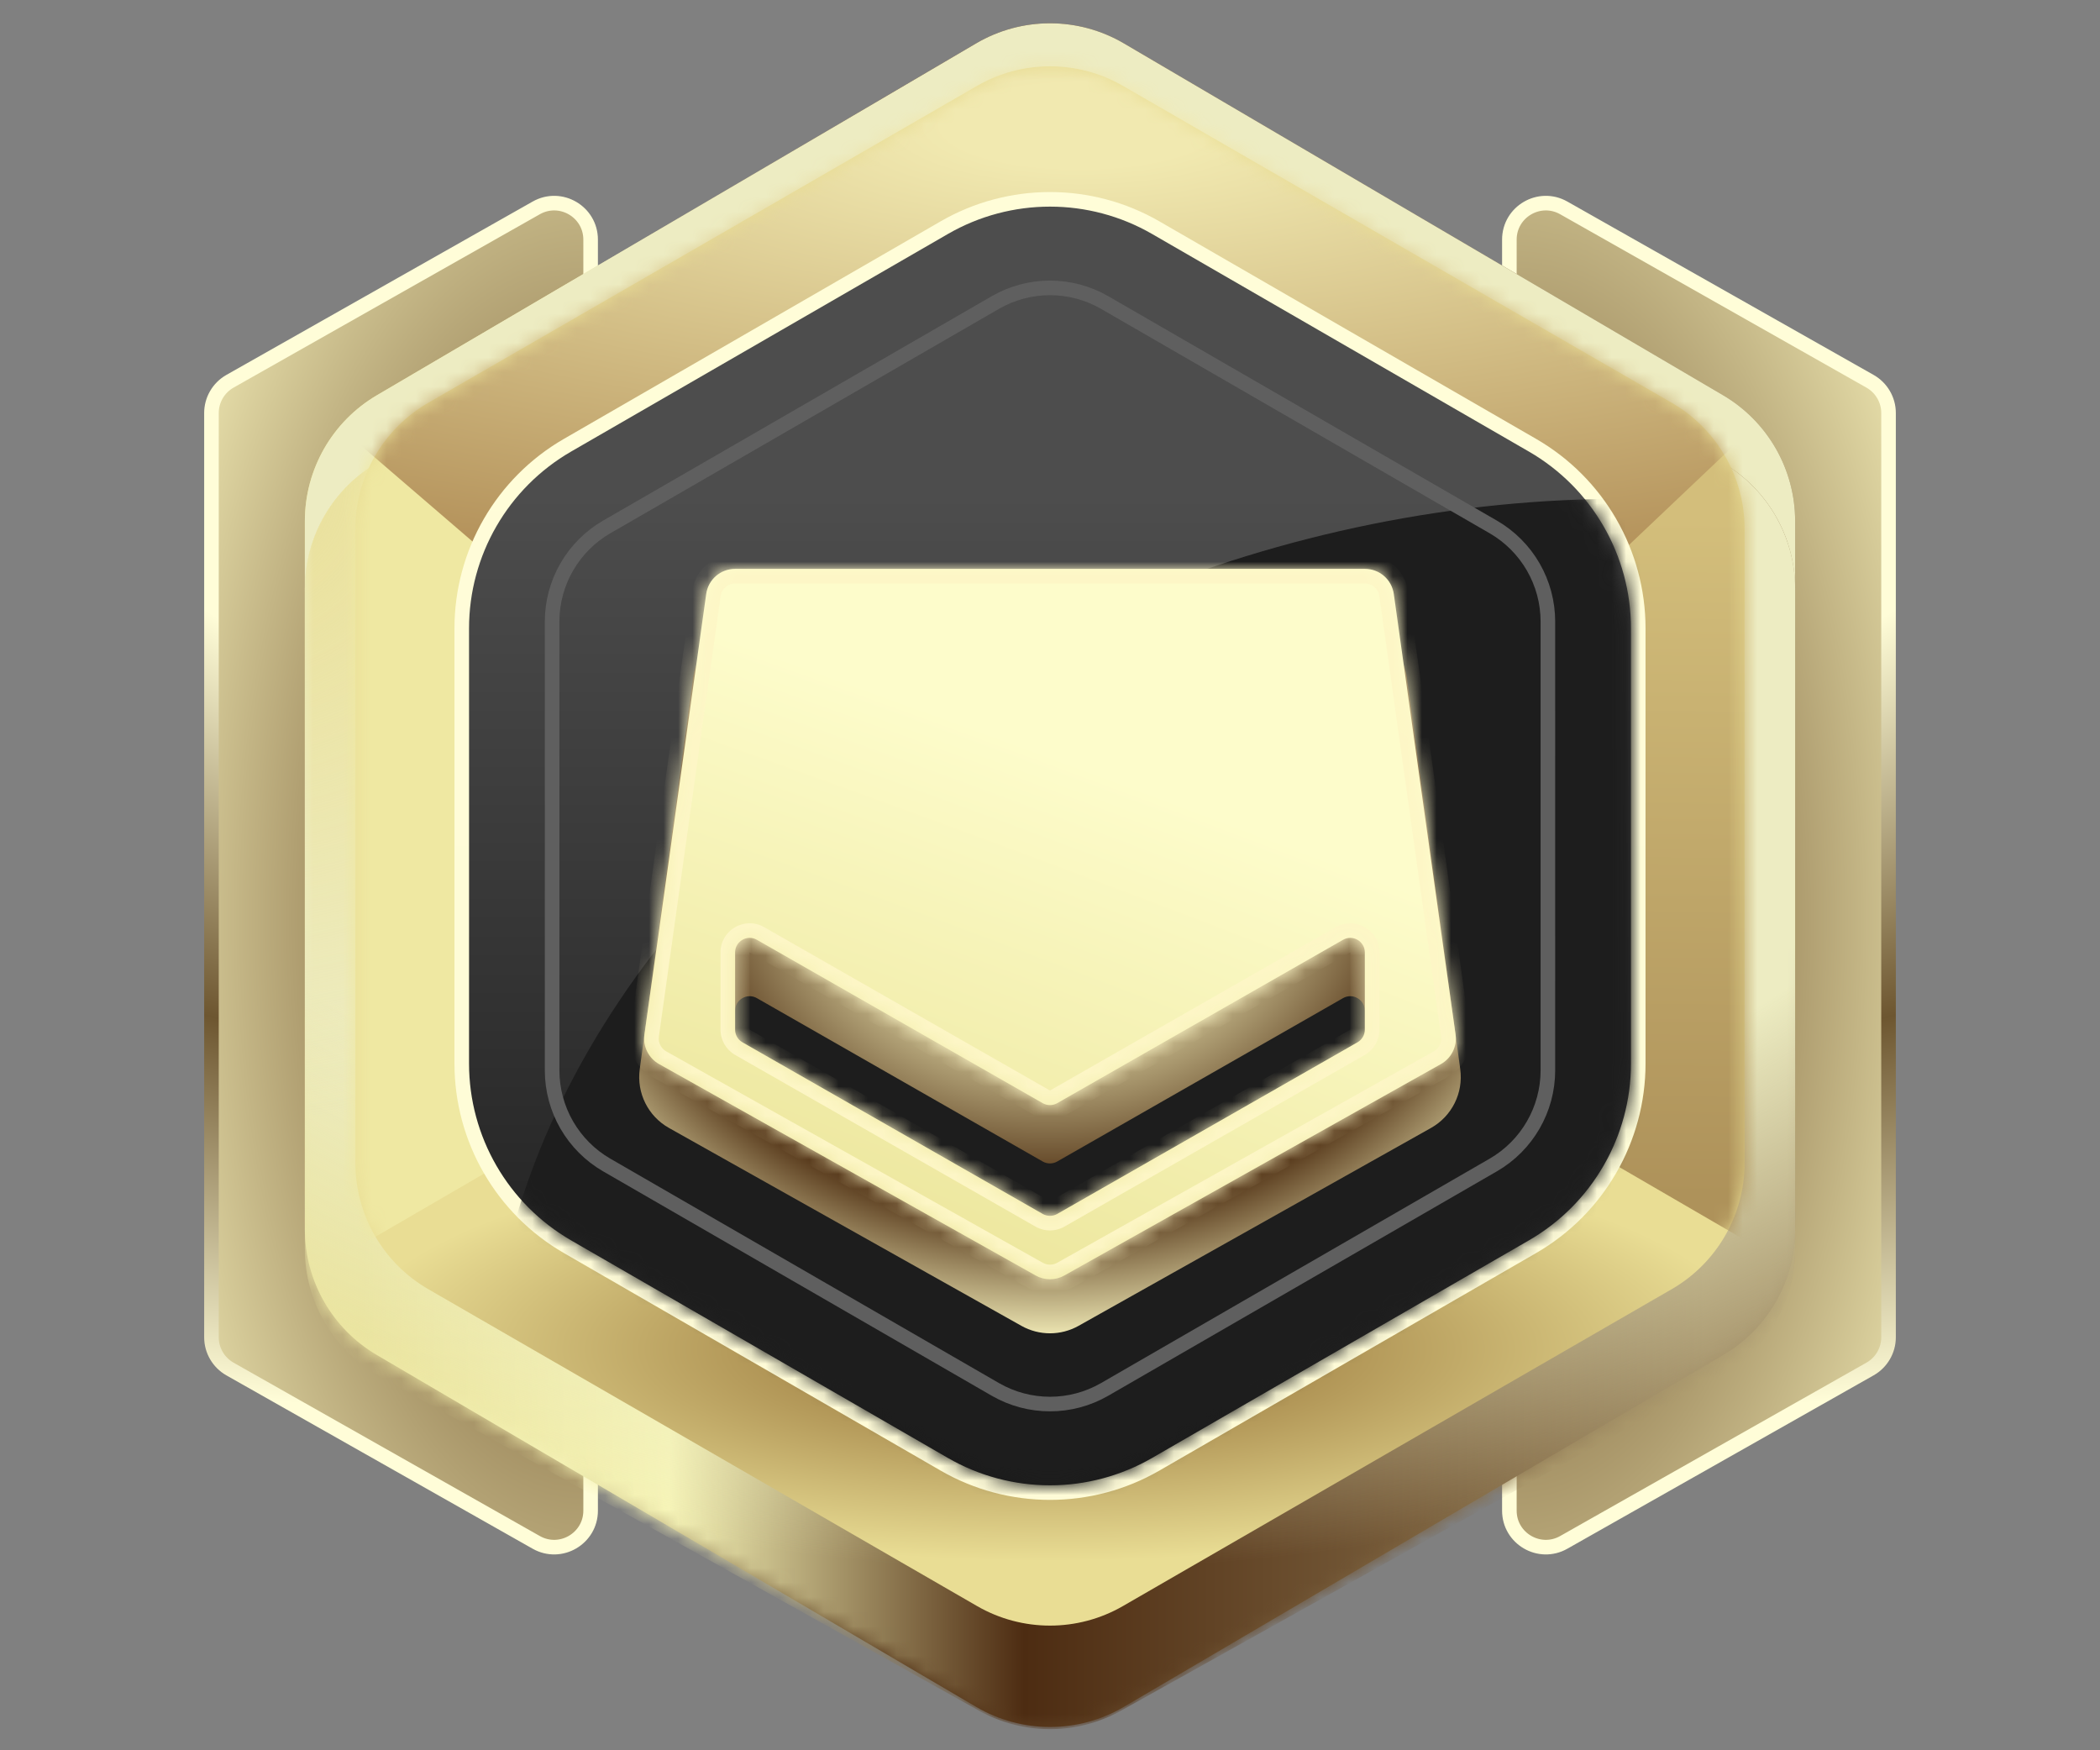 <svg width="144" height="120" viewBox="0 0 144 120" fill="none" xmlns="http://www.w3.org/2000/svg">
<rect x="0" y="0" width="144" height="120" fill="#808080" stroke="none"/>
<path d="M15.768 26.141C14.985 26.585 14.5 27.416 14.5 28.317V91.683C14.5 92.584 14.985 93.415 15.768 93.859L36.769 105.745C38.435 106.689 40.5 105.485 40.5 103.57V16.43C40.5 14.515 38.435 13.311 36.769 14.255L15.768 26.141Z" fill="url(#paint0_radial_365_37206)" stroke="url(#paint1_radial_365_37206)"/>
<path d="M128.231 26.141C129.015 26.585 129.5 27.416 129.5 28.317V91.683C129.5 92.584 129.015 93.415 128.231 93.859L107.231 105.745C105.565 106.689 103.5 105.485 103.5 103.57V16.43C103.5 14.515 105.565 13.311 107.231 14.255L128.231 26.141Z" fill="url(#paint2_radial_365_37206)" stroke="url(#paint3_radial_365_37206)"/>
<path d="M66.936 2.973C70.063 1.138 73.937 1.138 77.064 2.973L97.547 15.001L118.158 27.101C121.217 28.897 123.095 32.179 123.095 35.726L123.094 60L123.095 84.274C123.095 87.821 121.217 91.103 118.158 92.899L97.547 104.999L77.064 117.027C73.937 118.862 70.063 118.862 66.936 117.027L46.453 104.999L25.842 92.899C22.783 91.103 20.905 87.821 20.905 84.274L20.906 60L20.905 35.726C20.905 32.179 22.783 28.897 25.842 27.101L46.453 15.001L66.936 2.973Z" fill="url(#paint4_linear_365_37206)"/>
<path d="M66.936 2.973C70.063 1.138 73.937 1.138 77.064 2.973L97.547 15.001L118.158 27.101C121.217 28.897 123.095 32.179 123.095 35.726L123.094 60L123.095 84.274C123.095 87.821 121.217 91.103 118.158 92.899L97.547 104.999L77.064 117.027C73.937 118.862 70.063 118.862 66.936 117.027L46.453 104.999L25.842 92.899C22.783 91.103 20.905 87.821 20.905 84.274L20.906 60L20.905 35.726C20.905 32.179 22.783 28.897 25.842 27.101L46.453 15.001L66.936 2.973Z" fill="url(#paint5_radial_365_37206)"/>
<mask id="mask0_365_37206" style="mask-type:alpha" maskUnits="userSpaceOnUse" x="20" y="1" width="104" height="118">
<path d="M66.936 2.973C70.063 1.138 73.937 1.138 77.064 2.973L97.547 15.001L118.158 27.101C121.217 28.897 123.095 32.179 123.095 35.726L123.094 60L123.095 84.274C123.095 87.821 121.217 91.103 118.158 92.899L97.547 104.999L77.064 117.027C73.937 118.862 70.063 118.862 66.936 117.027L46.453 104.999L25.842 92.899C22.783 91.103 20.905 87.821 20.905 84.274L20.906 60L20.905 35.726C20.905 32.179 22.783 28.897 25.842 27.101L46.453 15.001L66.936 2.973Z" fill="url(#paint6_linear_365_37206)"/>
<path d="M66.936 2.973C70.063 1.138 73.937 1.138 77.064 2.973L97.547 15.001L118.158 27.101C121.217 28.897 123.095 32.179 123.095 35.726L123.094 60L123.095 84.274C123.095 87.821 121.217 91.103 118.158 92.899L97.547 104.999L77.064 117.027C73.937 118.862 70.063 118.862 66.936 117.027L46.453 104.999L25.842 92.899C22.783 91.103 20.905 87.821 20.905 84.274L20.906 60L20.905 35.726C20.905 32.179 22.783 28.897 25.842 27.101L46.453 15.001L66.936 2.973Z" fill="url(#paint7_radial_365_37206)"/>
</mask>
<g mask="url(#mask0_365_37206)">
<path d="M67.128 8.718C70.156 7.028 73.844 7.028 76.872 8.718L97.547 20.251L117.966 31.639C121.133 33.405 123.095 36.747 123.095 40.373L123.094 63L123.095 85.627C123.095 89.253 121.133 92.595 117.966 94.361L97.547 105.749L76.872 117.282C73.844 118.972 70.156 118.972 67.128 117.282L46.453 105.749L26.034 94.361C22.867 92.595 20.905 89.253 20.905 85.627L20.906 63L20.905 40.373C20.905 36.747 22.867 33.405 26.034 31.639L46.453 20.251L67.128 8.718Z" fill="url(#paint8_linear_365_37206)"/>
<path d="M67.128 8.718C70.156 7.028 73.844 7.028 76.872 8.718L97.547 20.251L117.966 31.639C121.133 33.405 123.095 36.747 123.095 40.373L123.094 63L123.095 85.627C123.095 89.253 121.133 92.595 117.966 94.361L97.547 105.749L76.872 117.282C73.844 118.972 70.156 118.972 67.128 117.282L46.453 105.749L26.034 94.361C22.867 92.595 20.905 89.253 20.905 85.627L20.906 63L20.905 40.373C20.905 36.747 22.867 33.405 26.034 31.639L46.453 20.251L67.128 8.718Z" fill="url(#paint9_radial_365_37206)"/>
<path d="M67.128 8.718C70.156 7.028 73.844 7.028 76.872 8.718L97.547 20.251L117.966 31.639C121.133 33.405 123.095 36.747 123.095 40.373L123.094 63L123.095 85.627C123.095 89.253 121.133 92.595 117.966 94.361L97.547 105.749L76.872 117.282C73.844 118.972 70.156 118.972 67.128 117.282L46.453 105.749L26.034 94.361C22.867 92.595 20.905 89.253 20.905 85.627L20.906 63L20.905 40.373C20.905 36.747 22.867 33.405 26.034 31.639L46.453 20.251L67.128 8.718Z" fill="url(#paint10_radial_365_37206)"/>
</g>
<path d="M67 5.887C70.094 4.101 73.906 4.101 77 5.887L95.815 16.751L114.631 27.613C117.725 29.399 119.631 32.701 119.631 36.274L119.63 58L119.631 79.726C119.631 83.299 117.725 86.6 114.631 88.387L95.815 99.249L77 110.113C73.906 111.899 70.094 111.899 67 110.113L48.185 99.249L29.369 88.387C26.275 86.6 24.369 83.299 24.369 79.726L24.37 58L24.369 36.274C24.369 32.701 26.275 29.399 29.369 27.613L48.185 16.751L67 5.887Z" fill="url(#paint11_radial_365_37206)"/>
<mask id="mask1_365_37206" style="mask-type:alpha" maskUnits="userSpaceOnUse" x="24" y="4" width="96" height="108">
<path d="M67 5.887C70.094 4.101 73.906 4.101 77 5.887L95.815 16.751L114.631 27.613C117.725 29.399 119.631 32.701 119.631 36.274L119.63 58L119.631 79.726C119.631 83.299 117.725 86.6 114.631 88.387L95.815 99.249L77 110.113C73.906 111.899 70.094 111.899 67 110.113L48.185 99.249L29.369 88.387C26.275 86.6 24.369 83.299 24.369 79.726L24.37 58L24.369 36.274C24.369 32.701 26.275 29.399 29.369 27.613L48.185 16.751L67 5.887Z" fill="url(#paint12_radial_365_37206)"/>
</mask>
<g mask="url(#mask1_365_37206)">
<path d="M71 58.5L26.5 30L18.5 27.5V89L71 58.5Z" fill="#EFE8A2"/>
<path d="M74 58.5L118.5 30L126.5 27.5V89L74 58.5Z" fill="url(#paint13_linear_365_37206)"/>
<path d="M74.114 73L4.138 12.819L-2 2L149 2L74.114 73Z" fill="url(#paint14_radial_365_37206)"/>
</g>
<path d="M79.251 15.609C74.764 13.019 69.236 13.019 64.749 15.609L51.832 23.068L51.832 23.068L38.914 30.525C34.427 33.116 31.663 37.903 31.663 43.084L31.664 58L31.663 72.916C31.663 78.097 34.427 82.884 38.914 85.475L51.832 92.932L64.749 100.391C69.236 102.981 74.764 102.981 79.251 100.391L92.168 92.932L105.086 85.475C109.573 82.884 112.337 78.097 112.337 72.916L112.336 58L112.337 43.084C112.337 37.903 109.573 33.116 105.086 30.525L92.168 23.068L79.251 15.609Z" fill="url(#paint15_linear_365_37206)" stroke="url(#paint16_linear_365_37206)"/>
<mask id="mask2_365_37206" style="mask-type:alpha" maskUnits="userSpaceOnUse" x="32" y="14" width="80" height="88">
<path d="M52.332 23.934L52.332 23.934L65.249 16.475C69.427 14.063 74.573 14.063 78.751 16.475L91.668 23.934L91.918 23.501L91.668 23.934L104.586 31.392C108.764 33.803 111.337 38.26 111.337 43.084L111.336 58L111.337 72.916C111.337 77.74 108.764 82.197 104.586 84.609L91.668 92.066L91.918 92.499L91.668 92.066L78.751 99.525C74.573 101.937 69.427 101.937 65.249 99.525L52.332 92.066L52.082 92.499L52.332 92.066L39.414 84.609C35.236 82.197 32.663 77.74 32.663 72.916L32.664 58L32.663 43.084C32.663 38.26 35.236 33.803 39.414 31.392L52.332 23.934Z" fill="url(#paint17_linear_365_37206)" stroke="url(#paint18_linear_365_37206)"/>
</mask>
<g mask="url(#mask2_365_37206)">
<ellipse cx="100.754" cy="87.828" rx="68.5" ry="52" transform="rotate(-17.084 100.754 87.828)" fill="#1D1D1D"/>
</g>
<path d="M89.07 28.434L89.07 28.434L102.39 36.124C104.711 37.463 106.141 39.94 106.141 42.619L106.14 58L106.141 73.381C106.141 76.06 104.711 78.537 102.39 79.876L89.07 87.566L89.32 87.999L89.07 87.566L75.75 95.257C73.43 96.597 70.57 96.597 68.25 95.257L54.93 87.566L54.68 87.999L54.93 87.566L41.609 79.876C39.289 78.537 37.859 76.06 37.859 73.381L37.86 58L37.859 42.619C37.859 39.94 39.289 37.463 41.609 36.124L54.93 28.434L54.93 28.434L68.25 20.743C70.57 19.403 73.43 19.403 75.75 20.743L89.07 28.434Z" stroke="#5F5F5F"/>
<path fill-rule="evenodd" clip-rule="evenodd" d="M51.491 43C49.49 43 47.798 44.478 47.528 46.459L43.867 73.304C43.645 74.931 44.44 76.528 45.872 77.332L70.041 90.901C71.257 91.583 72.741 91.583 73.957 90.901L98.126 77.332C99.558 76.528 100.353 74.931 100.132 73.304L96.471 46.459C96.201 44.478 94.508 43 92.508 43H51.491ZM51.902 68.433C51.235 68.052 50.406 68.534 50.406 69.301V74.592C50.406 74.95 50.598 75.282 50.909 75.46L71.501 87.228C71.808 87.404 72.186 87.404 72.493 87.228L93.085 75.46C93.397 75.282 93.589 74.95 93.589 74.592V69.301C93.589 68.534 92.759 68.052 92.093 68.433L72.493 79.634C72.186 79.81 71.808 79.81 71.501 79.634L51.902 68.433Z" fill="url(#paint19_radial_365_37206)"/>
<mask id="path-16-inside-1_365_37206" fill="white">
<path fill-rule="evenodd" clip-rule="evenodd" d="M50.406 39C49.408 39 48.563 39.735 48.425 40.722L44.189 70.93C44.075 71.746 44.473 72.549 45.191 72.952L71.021 87.451C71.629 87.792 72.371 87.792 72.979 87.451L98.808 72.952C99.527 72.549 99.924 71.746 99.81 70.93L95.575 40.722C95.436 39.735 94.591 39 93.594 39H50.406ZM51.902 64.433C51.235 64.052 50.406 64.534 50.406 65.301V70.592C50.406 70.95 50.598 71.282 50.91 71.46L71.501 83.228C71.809 83.404 72.186 83.404 72.494 83.228L93.086 71.46C93.397 71.282 93.589 70.95 93.589 70.592V65.301C93.589 64.534 92.76 64.052 92.093 64.433L72.494 75.634C72.186 75.81 71.809 75.81 71.501 75.634L51.902 64.433Z"/>
</mask>
<path fill-rule="evenodd" clip-rule="evenodd" d="M50.406 39C49.408 39 48.563 39.735 48.425 40.722L44.189 70.93C44.075 71.746 44.473 72.549 45.191 72.952L71.021 87.451C71.629 87.792 72.371 87.792 72.979 87.451L98.808 72.952C99.527 72.549 99.924 71.746 99.81 70.93L95.575 40.722C95.436 39.735 94.591 39 93.594 39H50.406ZM51.902 64.433C51.235 64.052 50.406 64.534 50.406 65.301V70.592C50.406 70.95 50.598 71.282 50.91 71.46L71.501 83.228C71.809 83.404 72.186 83.404 72.494 83.228L93.086 71.46C93.397 71.282 93.589 70.95 93.589 70.592V65.301C93.589 64.534 92.76 64.052 92.093 64.433L72.494 75.634C72.186 75.81 71.809 75.81 71.501 75.634L51.902 64.433Z" fill="url(#paint20_radial_365_37206)"/>
<path d="M48.425 40.722L49.415 40.861L48.425 40.722ZM44.189 70.93L45.18 71.069L44.189 70.93ZM45.191 72.952L44.702 73.824H44.702L45.191 72.952ZM71.021 87.451L70.531 88.323L70.531 88.323L71.021 87.451ZM72.979 87.451L73.468 88.323L73.468 88.323L72.979 87.451ZM98.808 72.952L98.319 72.08V72.08L98.808 72.952ZM99.81 70.93L98.82 71.069H98.82L99.81 70.93ZM95.575 40.722L94.584 40.861V40.861L95.575 40.722ZM51.902 64.433L51.406 65.301H51.406L51.902 64.433ZM50.91 71.46L50.413 72.328L50.91 71.46ZM71.501 83.228L71.998 82.36L71.501 83.228ZM72.494 83.228L71.998 82.36L72.494 83.228ZM93.086 71.46L92.589 70.592L93.086 71.46ZM92.093 64.433L91.597 63.565L92.093 64.433ZM72.494 75.634L71.998 74.766H71.998L72.494 75.634ZM71.501 75.634L71.998 74.766H71.998L71.501 75.634ZM49.415 40.861C49.484 40.367 49.907 40 50.406 40V38C48.91 38 47.642 39.102 47.434 40.583L49.415 40.861ZM45.18 71.069L49.415 40.861L47.434 40.583L43.199 70.791L45.18 71.069ZM45.681 72.08C45.321 71.878 45.123 71.477 45.18 71.069L43.199 70.791C43.028 72.015 43.624 73.219 44.702 73.824L45.681 72.08ZM71.51 86.579L45.681 72.08L44.702 73.824L70.531 88.323L71.51 86.579ZM72.489 86.579C72.185 86.749 71.814 86.749 71.51 86.579L70.531 88.323C71.443 88.834 72.556 88.834 73.468 88.323L72.489 86.579ZM98.319 72.08L72.489 86.579L73.468 88.323L99.298 73.824L98.319 72.08ZM98.82 71.069C98.877 71.477 98.678 71.878 98.319 72.08L99.298 73.824C100.375 73.219 100.972 72.015 100.8 70.791L98.82 71.069ZM94.584 40.861L98.82 71.069L100.8 70.791L96.565 40.583L94.584 40.861ZM93.594 40C94.093 40 94.515 40.367 94.584 40.861L96.565 40.583C96.357 39.102 95.09 38 93.594 38V40ZM50.406 40H93.594V38H50.406V40ZM51.406 65.301H51.406L52.398 63.565C51.065 62.803 49.406 63.766 49.406 65.301H51.406ZM51.406 70.592V65.301H49.406V70.592H51.406ZM51.406 70.592H49.406C49.406 71.309 49.79 71.972 50.413 72.328L51.406 70.592ZM71.998 82.36L51.406 70.592L50.413 72.328L71.005 84.096L71.998 82.36ZM71.998 82.36H71.998L71.005 84.096C71.62 84.448 72.375 84.448 72.99 84.096L71.998 82.36ZM92.589 70.592L71.998 82.36L72.99 84.096L93.582 72.328L92.589 70.592ZM92.589 70.592H92.589L93.582 72.328C94.205 71.972 94.589 71.309 94.589 70.592H92.589ZM92.589 65.301V70.592H94.589V65.301H92.589ZM92.589 65.301H94.589C94.589 63.766 92.93 62.803 91.597 63.565L92.589 65.301ZM72.99 76.503L92.589 65.301L91.597 63.565L71.998 74.766L72.99 76.503ZM71.005 76.503C71.62 76.854 72.375 76.854 72.99 76.503L71.998 74.766H71.998L71.005 76.503ZM51.406 65.301L71.005 76.503L71.998 74.766L52.398 63.565L51.406 65.301Z" fill="#FDF6C6" mask="url(#path-16-inside-1_365_37206)"/>
<defs>
<radialGradient id="paint0_radial_365_37206" cx="0" cy="0" r="1" gradientUnits="userSpaceOnUse" gradientTransform="translate(40 63) rotate(-90) scale(75.5 35.949)">
<stop offset="0.218" stop-color="#785D36"/>
<stop offset="1" stop-color="#FDF9C2"/>
</radialGradient>
<radialGradient id="paint1_radial_365_37206" cx="0" cy="0" r="1" gradientUnits="userSpaceOnUse" gradientTransform="translate(28 22.5) rotate(68.488) scale(73.629 76.982)">
<stop offset="0.313" stop-color="#FFFDD8"/>
<stop offset="0.657" stop-color="#6D5630"/>
<stop offset="1" stop-color="#FFFDD8"/>
</radialGradient>
<radialGradient id="paint2_radial_365_37206" cx="0" cy="0" r="1" gradientUnits="userSpaceOnUse" gradientTransform="translate(104 63) rotate(-90) scale(75.5 35.949)">
<stop offset="0.218" stop-color="#785D36"/>
<stop offset="1" stop-color="#FDF9C2"/>
</radialGradient>
<radialGradient id="paint3_radial_365_37206" cx="0" cy="0" r="1" gradientUnits="userSpaceOnUse" gradientTransform="translate(116 22.5) rotate(111.512) scale(73.629 76.982)">
<stop offset="0.313" stop-color="#FFFDD8"/>
<stop offset="0.657" stop-color="#6D5630"/>
<stop offset="1" stop-color="#FFFDD8"/>
</radialGradient>
<linearGradient id="paint4_linear_365_37206" x1="20.509" y1="81.273" x2="114.373" y2="81.273" gradientUnits="userSpaceOnUse">
<stop stop-color="#E9E193"/>
<stop offset="0.193" stop-color="#F6F4B7"/>
<stop offset="0.427" stop-color="#4D2C12"/>
<stop offset="1" stop-color="#968058"/>
</linearGradient>
<radialGradient id="paint5_radial_365_37206" cx="0" cy="0" r="1" gradientUnits="userSpaceOnUse" gradientTransform="translate(72 9.5) rotate(90) scale(98 112.808)">
<stop offset="0.718" stop-color="#EDECC2"/>
<stop offset="1" stop-color="#EDECC2" stop-opacity="0"/>
</radialGradient>
<linearGradient id="paint6_linear_365_37206" x1="20.509" y1="81.273" x2="114.373" y2="81.273" gradientUnits="userSpaceOnUse">
<stop stop-color="#E9E193"/>
<stop offset="0.168" stop-color="#F6F4B7"/>
<stop offset="0.427" stop-color="#4D2C12"/>
<stop offset="1" stop-color="#968058"/>
</linearGradient>
<radialGradient id="paint7_radial_365_37206" cx="0" cy="0" r="1" gradientUnits="userSpaceOnUse" gradientTransform="translate(72 9.5) rotate(90) scale(98 112.808)">
<stop offset="0.718" stop-color="#EDECC2"/>
<stop offset="1" stop-color="#EDECC2" stop-opacity="0"/>
</radialGradient>
<linearGradient id="paint8_linear_365_37206" x1="20.509" y1="83.209" x2="117" y2="83.209" gradientUnits="userSpaceOnUse">
<stop offset="0.044" stop-color="#E9E193"/>
<stop offset="0.263" stop-color="#F6F4B7"/>
<stop offset="0.515" stop-color="#4D2C12"/>
<stop offset="1" stop-color="#968058"/>
</linearGradient>
<radialGradient id="paint9_radial_365_37206" cx="0" cy="0" r="1" gradientUnits="userSpaceOnUse" gradientTransform="translate(72 15.025) rotate(90) scale(93.1 112.808)">
<stop offset="0.718" stop-color="#EDECC2"/>
<stop offset="1" stop-color="#EDECC2" stop-opacity="0"/>
</radialGradient>
<radialGradient id="paint10_radial_365_37206" cx="0" cy="0" r="1" gradientUnits="userSpaceOnUse" gradientTransform="translate(16.5 33.5) rotate(71.565) scale(44.272 45.825)">
<stop stop-color="#EAE09A"/>
<stop offset="0.98" stop-color="#ECE299" stop-opacity="0"/>
</radialGradient>
<radialGradient id="paint11_radial_365_37206" cx="0" cy="0" r="1" gradientUnits="userSpaceOnUse" gradientTransform="translate(72 92.5) rotate(90) scale(18.5 62.298)">
<stop offset="0.271" stop-color="#AB8E50"/>
<stop offset="0.784" stop-color="#E9DD94"/>
</radialGradient>
<radialGradient id="paint12_radial_365_37206" cx="0" cy="0" r="1" gradientUnits="userSpaceOnUse" gradientTransform="translate(72 92.5) rotate(90) scale(20.5 39.223)">
<stop offset="0.251" stop-color="#AB8E50"/>
<stop offset="0.677" stop-color="#E9DD94"/>
</radialGradient>
<linearGradient id="paint13_linear_365_37206" x1="112" y1="35.5" x2="111.5" y2="82" gradientUnits="userSpaceOnUse">
<stop stop-color="#D3BE7B"/>
<stop offset="1" stop-color="#AE925A"/>
</linearGradient>
<radialGradient id="paint14_radial_365_37206" cx="0" cy="0" r="1" gradientUnits="userSpaceOnUse" gradientTransform="translate(74 8.716) rotate(90) scale(35.5 113.523)">
<stop offset="0.08" stop-color="#F1E9B0"/>
<stop offset="1" stop-color="#AB854E"/>
</radialGradient>
<linearGradient id="paint15_linear_365_37206" x1="72" y1="12" x2="72" y2="104" gradientUnits="userSpaceOnUse">
<stop offset="0.238" stop-color="#4D4D4D"/>
<stop offset="0.953" stop-color="#1A1A1A"/>
</linearGradient>
<linearGradient id="paint16_linear_365_37206" x1="72" y1="12" x2="72" y2="104" gradientUnits="userSpaceOnUse">
<stop stop-color="#FFFDD8"/>
<stop offset="1" stop-color="#FEFBD7"/>
</linearGradient>
<linearGradient id="paint17_linear_365_37206" x1="72" y1="12" x2="72" y2="104" gradientUnits="userSpaceOnUse">
<stop offset="0.238" stop-color="#4D4D4D"/>
<stop offset="0.953" stop-color="#1A1A1A"/>
</linearGradient>
<linearGradient id="paint18_linear_365_37206" x1="72" y1="12" x2="72" y2="104" gradientUnits="userSpaceOnUse">
<stop stop-color="#FFFDD8"/>
<stop offset="1" stop-color="#FEFBD7"/>
</linearGradient>
<radialGradient id="paint19_radial_365_37206" cx="0" cy="0" r="1" gradientUnits="userSpaceOnUse" gradientTransform="translate(71.999 59.898) rotate(89.102) scale(32.308 39.052)">
<stop offset="0.008" stop-color="#442308"/>
<stop offset="0.263" stop-color="#F8F3BE"/>
<stop offset="0.704" stop-color="#442308"/>
<stop offset="1" stop-color="#F8F3BE"/>
</radialGradient>
<radialGradient id="paint20_radial_365_37206" cx="0" cy="0" r="1" gradientUnits="userSpaceOnUse" gradientTransform="translate(44 85.253) rotate(-70.138) scale(41.204 271.944)">
<stop offset="0.006" stop-color="#E9E294"/>
<stop offset="1" stop-color="#FDFCCB"/>
</radialGradient>
</defs>
</svg>
